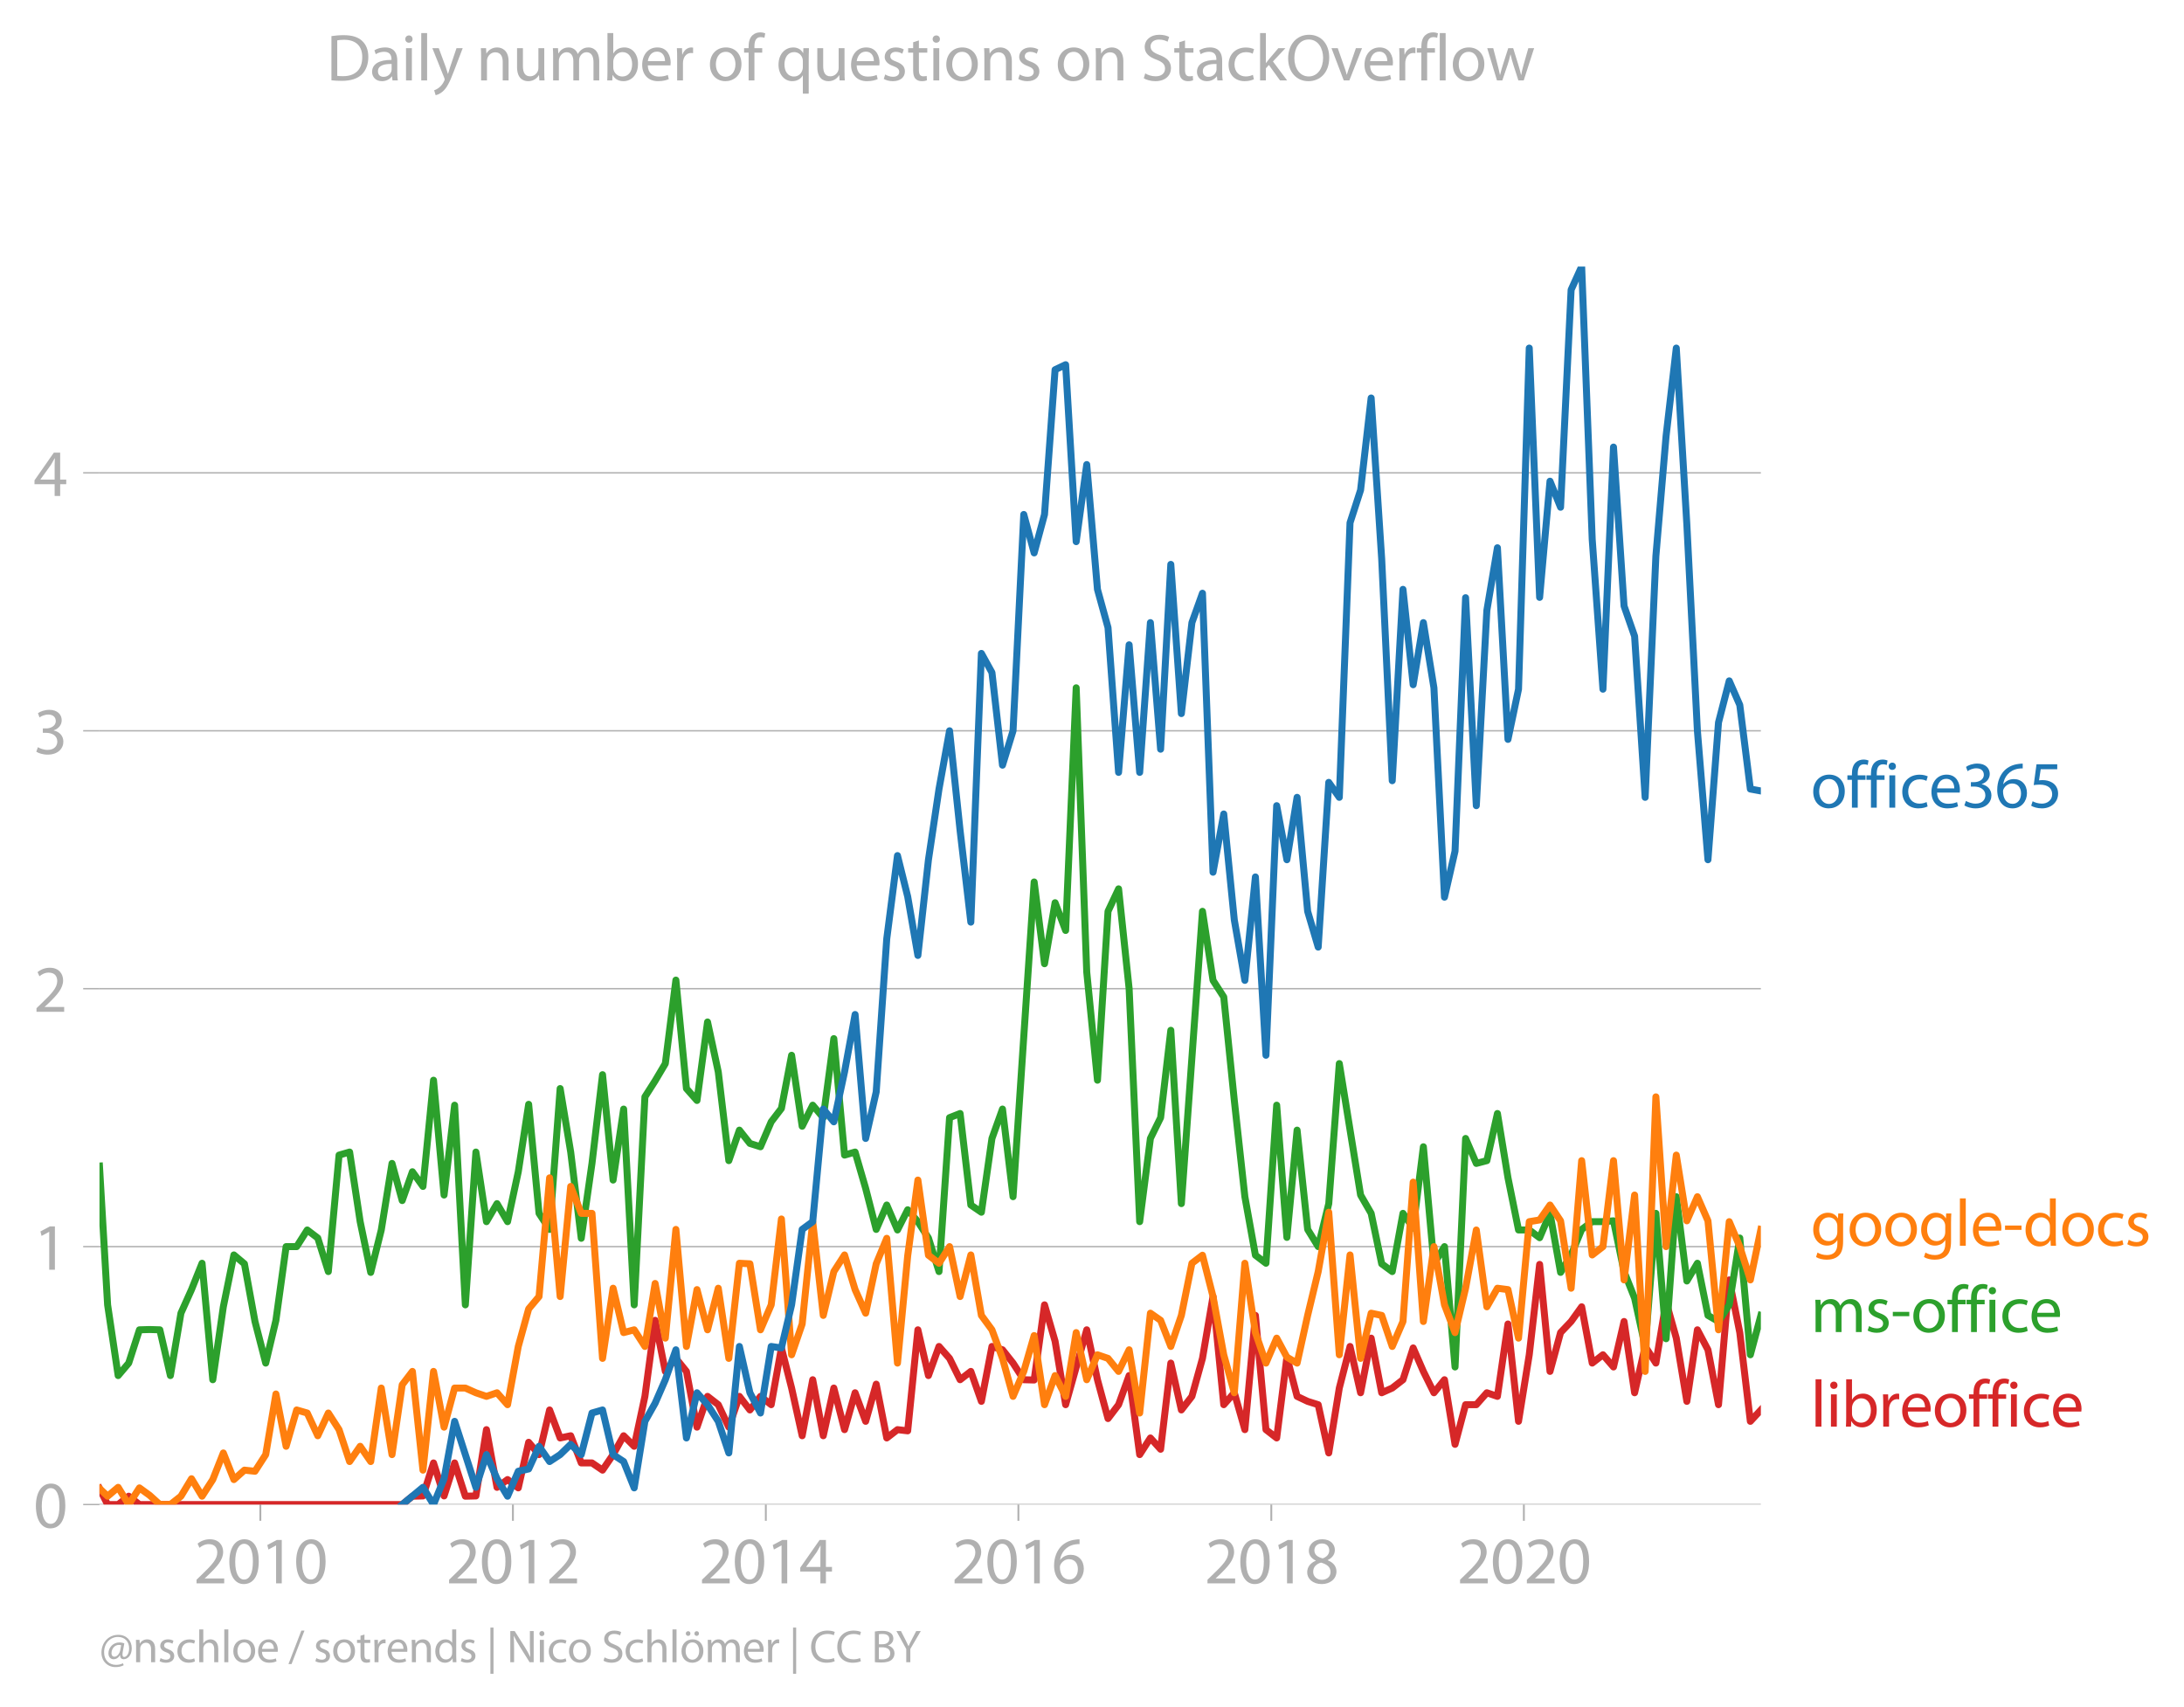 <svg xmlns:xlink="http://www.w3.org/1999/xlink" width="625.941" height="489.243" viewBox="0 0 469.456 366.932" xmlns="http://www.w3.org/2000/svg"><defs><style>*{stroke-linejoin:round;stroke-linecap:butt}</style></defs><g id="figure_1"><path d="M0 366.932h469.456V0H0v366.932z" style="fill:none" id="patch_1"/><g id="axes_1"><path d="M21.382 323.405h357.12V57.293H21.382v266.112z" style="fill:none" id="patch_2"/><g id="matplotlib.axis_1"><g id="xtick_1"><g id="line2d_1"><defs><path id="m8a75f065c1" d="M0 0v3.5" style="stroke:#b0b0b0;stroke-width:.4"/></defs><use xlink:href="#m8a75f065c1" x="55.963" y="323.405" style="fill:#b0b0b0;stroke:#b0b0b0;stroke-width:.4"/></g><g style="fill:#b0b0b0" transform="matrix(.14 0 0 -.14 41.6 340.345)" id="text_1"><defs><path id="MyriadPro-Regular-32" d="M2944 0v467H1075v13l333 307c877 845 1434 1466 1434 2234 0 595-378 1209-1274 1209-480 0-890-179-1178-422l180-397c192 160 505 352 883 352 621 0 825-390 825-813-6-627-486-1164-1548-2176L288 346V0h2656z" transform="scale(.016)"/><path id="MyriadPro-Regular-30" d="M1677 4230c-845 0-1447-768-1447-2163C243 691 794-70 1606-70c922 0 1447 780 1447 2195 0 1325-499 2105-1376 2105zm-32-435c582 0 845-672 845-1696 0-1062-276-1734-852-1734-512 0-844 614-844 1696 0 1133 358 1734 851 1734z" transform="scale(.016)"/><path id="MyriadPro-Regular-31" d="M1510 0h544v4160h-480l-908-486 108-429 724 390h12V0z" transform="scale(.016)"/></defs><use xlink:href="#MyriadPro-Regular-32"/><use xlink:href="#MyriadPro-Regular-30" x="51.3"/><use xlink:href="#MyriadPro-Regular-31" x="102.6"/><use xlink:href="#MyriadPro-Regular-30" x="153.9"/></g></g><g id="xtick_2"><use xlink:href="#m8a75f065c1" x="110.253" y="323.405" style="fill:#b0b0b0;stroke:#b0b0b0;stroke-width:.4" id="line2d_2"/><g style="fill:#b0b0b0" transform="matrix(.14 0 0 -.14 95.89 340.345)" id="text_2"><use xlink:href="#MyriadPro-Regular-32"/><use xlink:href="#MyriadPro-Regular-30" x="51.3"/><use xlink:href="#MyriadPro-Regular-31" x="102.6"/><use xlink:href="#MyriadPro-Regular-32" x="153.9"/></g></g><g id="xtick_3"><use xlink:href="#m8a75f065c1" x="164.616" y="323.405" style="fill:#b0b0b0;stroke:#b0b0b0;stroke-width:.4" id="line2d_3"/><g style="fill:#b0b0b0" transform="matrix(.14 0 0 -.14 150.253 340.345)" id="text_3"><defs><path id="MyriadPro-Regular-34" d="M2560 0v1133h582v441h-582v2586h-608L96 1504v-371h1933V0h531zM666 1574v13l1017 1415c115 192 218 371 346 614h19c-13-218-19-435-19-653V1574H666z" transform="scale(.016)"/></defs><use xlink:href="#MyriadPro-Regular-32"/><use xlink:href="#MyriadPro-Regular-30" x="51.3"/><use xlink:href="#MyriadPro-Regular-31" x="102.6"/><use xlink:href="#MyriadPro-Regular-34" x="153.9"/></g></g><g id="xtick_4"><use xlink:href="#m8a75f065c1" x="218.906" y="323.405" style="fill:#b0b0b0;stroke:#b0b0b0;stroke-width:.4" id="line2d_4"/><g style="fill:#b0b0b0" transform="matrix(.14 0 0 -.14 204.543 340.345)" id="text_4"><defs><path id="MyriadPro-Regular-36" d="M2662 4224c-102 0-243-6-409-32-525-64-986-275-1331-614-410-410-704-1056-704-1876C218 621 800-70 1690-70c864 0 1382 704 1382 1465 0 813-518 1344-1254 1344-461 0-807-217-1005-480h-19c96 685 563 1331 1446 1479 160 25 307 32 422 25v461zM1690 365c-589 0-903 505-916 1190 0 103 26 186 64 250 154 301 468 512 807 512 518 0 857-359 857-954s-326-998-806-998h-6z" transform="scale(.016)"/></defs><use xlink:href="#MyriadPro-Regular-32"/><use xlink:href="#MyriadPro-Regular-30" x="51.3"/><use xlink:href="#MyriadPro-Regular-31" x="102.6"/><use xlink:href="#MyriadPro-Regular-36" x="153.9"/></g></g><g id="xtick_5"><use xlink:href="#m8a75f065c1" x="273.269" y="323.405" style="fill:#b0b0b0;stroke:#b0b0b0;stroke-width:.4" id="line2d_5"/><g style="fill:#b0b0b0" transform="matrix(.14 0 0 -.14 258.906 340.345)" id="text_5"><defs><path id="MyriadPro-Regular-38" d="M1062 2170c-512-218-825-589-825-1114C237 448 762-70 1632-70c794 0 1414 486 1414 1209 0 506-320 871-838 1075v20c512 243 685 620 685 972 0 519-403 1024-1210 1024-729 0-1286-448-1286-1107 0-358 198-717 659-934l6-19zm583-1831c-531 0-851 371-832 794 0 397 262 717 749 857 563-160 915-403 915-908 0-423-327-743-832-743zm6 3488c506 0 704-345 704-678 0-378-275-634-633-755-480 128-794 352-794 768 0 358 256 665 723 665z" transform="scale(.016)"/></defs><use xlink:href="#MyriadPro-Regular-32"/><use xlink:href="#MyriadPro-Regular-30" x="51.3"/><use xlink:href="#MyriadPro-Regular-31" x="102.6"/><use xlink:href="#MyriadPro-Regular-38" x="153.9"/></g></g><g id="xtick_6"><use xlink:href="#m8a75f065c1" x="327.559" y="323.405" style="fill:#b0b0b0;stroke:#b0b0b0;stroke-width:.4" id="line2d_6"/><g style="fill:#b0b0b0" transform="matrix(.14 0 0 -.14 313.196 340.345)" id="text_6"><use xlink:href="#MyriadPro-Regular-32"/><use xlink:href="#MyriadPro-Regular-30" x="51.3"/><use xlink:href="#MyriadPro-Regular-32" x="102.6"/><use xlink:href="#MyriadPro-Regular-30" x="153.9"/></g></g></g><g id="matplotlib.axis_2"><g id="ytick_1"><path d="M21.382 323.405h357.12" clip-path="url(#p6415abeaad)" style="fill:none;stroke:#b0b0b0;stroke-width:.3;stroke-linecap:square" id="line2d_7"/><g id="line2d_8"><defs><path id="m6f4b4f9ebb" d="M0 0h-3.5" style="stroke:#b0b0b0;stroke-width:.3"/></defs><use xlink:href="#m6f4b4f9ebb" x="21.382" y="323.405" style="fill:#b0b0b0;stroke:#b0b0b0;stroke-width:.3"/></g><use xlink:href="#MyriadPro-Regular-30" style="fill:#b0b0b0" transform="matrix(.14 0 0 -.14 7.2 328.375)" id="text_7"/></g><g id="ytick_2"><path d="M21.382 267.965h357.12" clip-path="url(#p6415abeaad)" style="fill:none;stroke:#b0b0b0;stroke-width:.3;stroke-linecap:square" id="line2d_9"/><use xlink:href="#m6f4b4f9ebb" x="21.382" y="267.965" style="fill:#b0b0b0;stroke:#b0b0b0;stroke-width:.3" id="line2d_10"/><use xlink:href="#MyriadPro-Regular-31" style="fill:#b0b0b0" transform="matrix(.14 0 0 -.14 7.2 272.935)" id="text_8"/></g><g id="ytick_3"><path d="M21.382 212.525h357.12" clip-path="url(#p6415abeaad)" style="fill:none;stroke:#b0b0b0;stroke-width:.3;stroke-linecap:square" id="line2d_11"/><use xlink:href="#m6f4b4f9ebb" x="21.382" y="212.525" style="fill:#b0b0b0;stroke:#b0b0b0;stroke-width:.3" id="line2d_12"/><use xlink:href="#MyriadPro-Regular-32" style="fill:#b0b0b0" transform="matrix(.14 0 0 -.14 7.2 217.495)" id="text_9"/></g><g id="ytick_4"><path d="M21.382 157.085h357.12" clip-path="url(#p6415abeaad)" style="fill:none;stroke:#b0b0b0;stroke-width:.3;stroke-linecap:square" id="line2d_13"/><use xlink:href="#m6f4b4f9ebb" x="21.382" y="157.085" style="fill:#b0b0b0;stroke:#b0b0b0;stroke-width:.3" id="line2d_14"/><g style="fill:#b0b0b0" transform="matrix(.14 0 0 -.14 7.2 162.055)" id="text_10"><defs><path id="MyriadPro-Regular-33" d="M269 211C474 77 883-70 1350-70c999 0 1517 582 1517 1248 0 582-416 966-928 1068v13c512 186 768 551 768 979 0 506-371 992-1190 992-448 0-871-160-1088-320l147-409c179 128 499 275 832 275 518 0 730-294 730-627 0-493-519-704-928-704H896v-423h314c544 0 1068-249 1075-832 6-345-218-806-941-806-390 0-762 160-922 262L269 211z" transform="scale(.016)"/></defs><use xlink:href="#MyriadPro-Regular-33"/></g></g><g id="ytick_5"><path d="M21.382 101.645h357.12" clip-path="url(#p6415abeaad)" style="fill:none;stroke:#b0b0b0;stroke-width:.3;stroke-linecap:square" id="line2d_15"/><use xlink:href="#m6f4b4f9ebb" x="21.382" y="101.645" style="fill:#b0b0b0;stroke:#b0b0b0;stroke-width:.3" id="line2d_16"/><use xlink:href="#MyriadPro-Regular-34" style="fill:#b0b0b0" transform="matrix(.14 0 0 -.14 7.2 106.615)" id="text_11"/></g></g><path d="m21.382 319.94 1.749 3.465h2.266l2.269-1.788 2.305 1.788h56.483l2.193-1.788 2.27-.06 2.268-7.094 2.268 7.094 2.268-7.094 2.306 7.154 2.268-.06 2.27-14.247 2.267 12.4 2.268-1.67 2.305 1.788 2.231-9.805 2.23 2.652 2.27-9.598 2.268 6.021 2.268-.477 2.268 5.842h2.306l2.268 1.55 2.27-3.338 2.267-4.054 2.268 2.265 2.305-10.73 2.194-16.35 2.193 10.985 2.27-2.802 2.268 2.802 2.268 11.982 2.268-6.617 2.306 1.788 2.268 4.83 2.27-6.618 2.266 2.921 2.269-2.92 2.305 1.787 2.194-12.199 2.192 8.623 2.27 10.253 2.268-12.042 2.269 12.042 2.268-10.253 2.305 8.942 2.268-7.929 2.27 6.14 2.267-7.988 2.268 11.565 2.306-1.788 2.194.255 2.192-21.716 2.27 9.836 2.268-6.26 2.268 2.564 2.268 4.59 2.306-1.788 2.268 6.438 2.27-11.803 2.267.715 2.268 2.862 2.305 3.576 2.231.062 2.23-16.157 2.27 7.81 2.268 13.65 4.537-16.095 2.305 10.73 2.268 8.346 2.27-2.98 2.267-6.26 2.268 16.99 2.305-3.577 2.194 2.427 2.193-18.522 2.27 10.074 2.268-2.92 2.268-8.168 2.268-13.294 2.306 23.25 2.268-2.564 2.27 7.929 2.266-24.56 2.269 24.56 2.305 1.788 2.194-17.373 2.192 8.431 2.27 1.073 2.268.715 2.269 10.373 2.268-13.95 2.305-8.941 2.269 9.955 2.27-11.744 2.266 11.744 2.268-1.013 2.306-1.789 2.194-6.834 2.192 5.046 2.27 4.59 2.268-2.802 2.268 13.89 2.269-8.525h2.305l2.268-2.563 2.27.775 2.267-15.559 2.268 20.924 2.306-14.307 2.23-19.425 2.23 23.002 2.27-8.346 2.268-2.384 2.268-3.16 2.269 12.102 2.305-1.789 2.268 2.623 2.27-9.776 2.267 15.32 2.268-9.955 2.306 3.577 2.193-13.158 2.193 7.792 2.27 13.592 2.268-15.38 2.268 4.292 2.268 11.803 2.306-26.825 2.268 11.326 2.27 19.076 2.267-2.444h0" clip-path="url(#p6415abeaad)" style="fill:none;stroke:#d62728;stroke-width:1.5;stroke-linecap:square" id="line2d_17"/><path d="m21.382 250.64 1.749 29.844 2.266 15.201 2.269-2.682 2.305-7.154 2.194-.064 2.192.064 2.27 9.836 2.268-13.413 2.269-5.067 2.268-5.663 2.305 25.037 2.269-15.678 2.27-11.147 2.266 1.907 2.268 12.4 2.306 8.942 2.194-9.198 2.192-15.84h2.27l2.268-3.577 2.268 1.73 2.269 7.212 2.305-25.037 2.268-.656 2.27 14.963 2.267 10.91 2.268-9.122 2.306-14.307 2.193 7.984 2.193-6.195 2.27 3.16 2.268-22.833 2.268 24.68 2.268-19.314 2.306 42.92 2.268-32.846 2.27 14.963 2.267-3.875 2.268 3.875 2.305-10.73 2.231-14.492 2.23 23.434 2.27 3.457 2.268-30.283 2.268 13.651 2.268 18.54 2.306-16.096 2.268-19.076 2.27 22.653 2.267-15.26 2.268 42.086 2.305-44.71 2.194-3.449 2.193-3.704 2.27-17.944 2.268 23.309 2.268 2.563 2.268-16.87 2.306 10.73 2.268 19.076 2.27-6.557 2.266 2.861 2.269.715 2.305-5.365 2.194-2.874 2.192-11.433 2.27 15.261 2.268-4.53 2.269 2.682 2.268-16.99 2.305 25.038 2.268-.656 2.27 7.81 2.267 8.822 2.268-5.246 2.306 5.365 2.194-4.343 2.192 2.555 2.27 3.517 2.268 7.213 2.268-33.085 2.268-.894 2.306 19.672 2.268 1.55 2.27-15.857 2.267-6.319 2.268 18.838 4.536-67.65 2.23 17.575 2.27-13.115 2.268 5.961 2.268-52.16 2.269 61.102 2.305 23.25 2.268-36.305 2.27-4.829 2.267 21.461 2.268 50.075 2.305-17.884 2.194-4.47 2.193-18.779 2.27 37.258 4.536-62.832 2.268 14.844 2.306 3.577 2.268 22.235 2.27 20.686 2.266 12.578 2.269 1.729 2.305-33.98 2.194 28.423 2.192-23.057 2.27 21.341 2.268 3.696 2.269-9.24 2.268-30.104 4.574 28.256 2.27 3.935 2.266 10.85 2.268 1.668 2.306-12.518 2.194 3.193 2.192-17.5 2.27 25.156 2.268-3.696 2.268 25.872 2.269-49.12 2.305 5.364 2.268-.596 2.27-10.134 2.267 13.83 2.268 11.207h2.306l2.23 1.665 2.23-5.241 2.27 12.697 2.268-3.755 2.268-5.485 2.269-1.669h2.305l2.268-.179 2.27 10.91 2.267 5.722 2.268 10.373 2.306-28.614 2.193 26.953 2.193-30.53 2.27 18.122 2.268-3.815 2.268 11.207 2.268 1.312 2.306-3.577 2.268-14.367 2.27 25.097 2.267-8.465h0" clip-path="url(#p6415abeaad)" style="fill:none;stroke:#2ca02c;stroke-width:1.5;stroke-linecap:square" id="line2d_18"/><path d="m21.382 319.94 1.749 1.677 2.266-1.908 2.269 3.696 2.305-3.577 2.194 1.597 2.192 1.98h2.27l2.268-1.788 2.269-3.756 2.268 3.756 2.305-3.577 2.269-5.723 2.27 5.723 2.266-2.027 2.268.239 2.306-3.577 2.194-13.03 2.192 11.241 2.27-7.809 2.268.656 2.268 4.888 2.269-4.888 2.305 3.577 2.268 6.855 2.27-3.279 2.267 3.28 2.268-15.798 2.306 14.307 2.193-15.01 2.193-2.874 2.27 21.222 2.268-21.222 2.268 11.982 2.268-8.405h2.306l2.268 1.013 2.27.775 2.267-.775 2.268 2.563 2.305-12.518 2.231-8.079 2.23-2.652 2.27-25.514 2.268 25.514 2.268-23.666 2.268 5.783h2.306l2.268 31.177 2.27-15.082 2.267 9.538 2.268-.596 2.305 3.577 2.194-13.54 2.193 11.751 2.27-23.368 2.268 25.157 2.268-12.22 2.268 8.643 2.306-8.942 2.268 15.082 2.27-20.447 2.266.12 2.269 14.187 2.305-5.365 2.194-18.459 2.192 29.19 2.27-6.618 2.268-21.997 2.269 20.15 2.268-9.42 2.305-3.576 2.268 7.451 2.27 5.067 2.267-10.61 2.268-5.485 2.306 26.826 2.194-23.058 2.192-16.287 2.27 16.155 2.268 1.729 2.268-3.577 2.268 10.73 2.306-8.941 2.268 12.995 2.27 3.1 2.267 6.14 2.268 8.167 2.305-5.365 2.231-7.709 2.23 14.862 2.27-6.259 2.268 4.471 2.268-13.71 2.269 10.133 2.305-5.365 2.268.775 2.27 2.802 2.267-4.65 2.268 13.592 2.305-21.46 2.194 1.532 2.193 5.62 2.27-6.676 2.268-11.207 2.268-1.729 2.268 8.882 2.306 12.52 2.268 8.166 2.27-27.84 2.266 14.904 2.269 6.558 2.305-5.366 2.194 4.088 2.192 1.278 2.27-10.254 2.268-9.419 2.269-12.757 2.268 30.641 2.305-21.46 2.269 22.235 2.27-9.717 2.266.477 2.268 6.677 2.306-5.365 2.194-29.956 2.192 29.956 2.27-16.096 2.268 12.519 2.268 5.961 2.269-9.538 2.305-12.519 2.268 16.513 2.27-3.994 2.267.298 2.268 10.432 2.306-25.037 2.23-.37 2.23-3.207 2.27 3.398 2.268 14.486 2.268-27.422 2.269 20.269 2.305-1.789 2.268-18.48 2.27 25.634 2.267-18.242 2.268 37.914 2.306-59.017 2.193 32.191 2.193-19.672 2.27 14.128 2.268-5.186 2.268 5.186 2.268 23.428 2.306-23.249 2.268 5.365 2.27 7.154 2.267-10.85h0" clip-path="url(#p6415abeaad)" style="fill:none;stroke:#ff7f0e;stroke-width:1.5;stroke-linecap:square" id="line2d_19"/><g style="fill:#1f77b4" transform="matrix(.14 0 0 -.14 389.215 173.605)" id="text_12"><defs><path id="MyriadPro-Regular-6f" d="M1779 3168c-857 0-1536-608-1536-1645C243 544 890-70 1728-70c749 0 1542 499 1542 1644 0 948-601 1594-1491 1594zm-13-422c666 0 928-666 928-1191 0-697-403-1203-940-1203-551 0-941 512-941 1190 0 589 288 1204 953 1204z" transform="scale(.016)"/><path id="MyriadPro-Regular-66" d="M1082 0v2669h748v429h-748v166c0 474 121 896 601 896 160 0 275-32 359-70l76 435c-108 45-281 89-480 89-262 0-544-83-755-288-262-249-358-646-358-1081v-147H90v-429h435V0h557z" transform="scale(.016)"/><path id="MyriadPro-Regular-69" d="M1030 0v3098H467V0h563zM749 4320c-205 0-352-154-352-352 0-192 141-346 339-346 224 0 365 154 358 346 0 198-134 352-345 352z" transform="scale(.016)"/><path id="MyriadPro-Regular-63" d="M2579 538c-160-71-371-154-691-154-614 0-1075 442-1075 1158 0 647 384 1172 1094 1172 307 0 519-71 653-148l128 436c-154 76-448 160-781 160-1011 0-1664-692-1664-1645C243 570 851-70 1786-70c416 0 742 108 889 185l-96 423z" transform="scale(.016)"/><path id="MyriadPro-Regular-65" d="M2957 1446c6 58 19 148 19 263 0 569-269 1459-1280 1459-902 0-1453-736-1453-1670C243 563 813-70 1766-70c493 0 832 108 1031 198l-96 403c-211-89-455-160-858-160-563 0-1049 314-1062 1075h2176zM787 1850c45 390 295 915 864 915 634 0 787-557 781-915H787z" transform="scale(.016)"/><path id="MyriadPro-Regular-35" d="M2771 4160H781L512 2163c154 19 339 45 576 45 832 0 1190-384 1197-922 0-556-455-902-986-902-377 0-717 128-889 230L269 186C467 58 851-70 1306-70c902 0 1548 608 1548 1420 0 525-268 884-595 1069-256 154-576 224-896 224-153 0-243-13-339-25l160 1068h1587v474z" transform="scale(.016)"/></defs><use xlink:href="#MyriadPro-Regular-6f"/><use xlink:href="#MyriadPro-Regular-66" x="54.9"/><use xlink:href="#MyriadPro-Regular-66" x="84.1"/><use xlink:href="#MyriadPro-Regular-69" x="113.3"/><use xlink:href="#MyriadPro-Regular-63" x="136.7"/><use xlink:href="#MyriadPro-Regular-65" x="181.5"/><use xlink:href="#MyriadPro-Regular-33" x="231.6"/><use xlink:href="#MyriadPro-Regular-36" x="282.9"/><use xlink:href="#MyriadPro-Regular-35" x="334.2"/></g><g style="fill:#ff7f0e" transform="matrix(.14 0 0 -.14 389.215 267.776)" id="text_13"><defs><path id="MyriadPro-Regular-67" d="M3110 2246c0 378 13 628 26 852h-493l-25-468h-13c-135 256-429 538-967 538-710 0-1395-595-1395-1645C243 666 794 13 1562 13c480 0 812 230 985 518h13V186c0-781-422-1082-998-1082-384 0-704 115-909 243l-141-429c250-166 659-256 1030-256 391 0 826 90 1127 372 301 268 441 704 441 1414v1798zm-556-928c0-96-13-204-45-300-122-359-435-576-781-576-608 0-915 505-915 1113 0 717 384 1171 921 1171 410 0 685-268 788-595 25-77 32-160 32-256v-557z" transform="scale(.016)"/><path id="MyriadPro-Regular-6c" d="M467 0h563v4544H467V0z" transform="scale(.016)"/><path id="MyriadPro-Regular-2d" d="M192 1939v-416h1581v416H192z" transform="scale(.016)"/><path id="MyriadPro-Regular-64" d="M2579 4544V2694h-13c-140 250-460 474-934 474-755 0-1395-634-1389-1664C243 563 819-70 1568-70c506 0 883 262 1056 608h13l25-538h506c-19 211-26 525-26 800v3744h-563zm0-3245c0-89-6-166-25-243-103-422-448-672-826-672-608 0-915 518-915 1146 0 684 345 1196 928 1196 422 0 729-294 813-652 19-71 25-167 25-237v-538z" transform="scale(.016)"/><path id="MyriadPro-Regular-73" d="M250 147C467 19 781-70 1120-70c736 0 1158 390 1158 934 0 461-275 730-812 934-404 154-589 269-589 525 0 231 185 423 518 423 288 0 512-103 634-180l141 410c-173 102-448 192-762 192-666 0-1069-410-1069-909 0-371 263-678 819-877 416-153 576-300 576-569 0-256-192-461-601-461-282 0-576 115-743 224L250 147z" transform="scale(.016)"/></defs><use xlink:href="#MyriadPro-Regular-67"/><use xlink:href="#MyriadPro-Regular-6f" x="55.9"/><use xlink:href="#MyriadPro-Regular-6f" x="110.8"/><use xlink:href="#MyriadPro-Regular-67" x="165.7"/><use xlink:href="#MyriadPro-Regular-6c" x="221.6"/><use xlink:href="#MyriadPro-Regular-65" x="245.2"/><use xlink:href="#MyriadPro-Regular-2d" x="295.3"/><use xlink:href="#MyriadPro-Regular-64" x="326"/><use xlink:href="#MyriadPro-Regular-6f" x="382.4"/><use xlink:href="#MyriadPro-Regular-63" x="437.3"/><use xlink:href="#MyriadPro-Regular-73" x="482.1"/></g><g style="fill:#2ca02c" transform="matrix(.14 0 0 -.14 389.215 286.333)" id="text_14"><defs><path id="MyriadPro-Regular-6d" d="M467 0h551v1869c0 96 12 192 44 275 90 282 346 563 698 563 429 0 646-358 646-851V0h551v1914c0 102 19 204 45 281 96 275 345 512 665 512 455 0 672-358 672-953V0h551v1824c0 1075-608 1344-1018 1344-294 0-499-77-685-218-128-96-249-230-345-403h-13c-135 365-455 621-877 621-512 0-800-275-973-570h-19l-26 500H442c19-256 25-519 25-839V0z" transform="scale(.016)"/></defs><use xlink:href="#MyriadPro-Regular-6d"/><use xlink:href="#MyriadPro-Regular-73" x="83.4"/><use xlink:href="#MyriadPro-Regular-2d" x="123"/><use xlink:href="#MyriadPro-Regular-6f" x="153.7"/><use xlink:href="#MyriadPro-Regular-66" x="208.6"/><use xlink:href="#MyriadPro-Regular-66" x="237.8"/><use xlink:href="#MyriadPro-Regular-69" x="267"/><use xlink:href="#MyriadPro-Regular-63" x="290.4"/><use xlink:href="#MyriadPro-Regular-65" x="335.2"/></g><g style="fill:#d62728" transform="matrix(.14 0 0 -.14 389.215 306.661)" id="text_15"><defs><path id="MyriadPro-Regular-62" d="M467 800c0-275-13-589-25-800h486l26 512h19c230-410 589-582 1037-582 691 0 1388 550 1388 1657 7 941-537 1581-1305 1581-499 0-858-224-1056-570h-13v1946H467V800zm557 998c0 90 19 167 32 231 115 429 474 691 858 691 601 0 921-531 921-1152 0-710-352-1190-941-1190-409 0-736 268-844 659-13 64-26 134-26 205v556z" transform="scale(.016)"/><path id="MyriadPro-Regular-72" d="M467 0h557v1651c0 96 13 186 26 263 76 422 358 723 755 723 77 0 134-7 192-19v531c-51 13-96 19-160 19-378 0-717-262-858-678h-25l-20 608H442c19-288 25-602 25-967V0z" transform="scale(.016)"/></defs><use xlink:href="#MyriadPro-Regular-6c"/><use xlink:href="#MyriadPro-Regular-69" x="23.6"/><use xlink:href="#MyriadPro-Regular-62" x="47"/><use xlink:href="#MyriadPro-Regular-72" x="103.9"/><use xlink:href="#MyriadPro-Regular-65" x="136.6"/><use xlink:href="#MyriadPro-Regular-6f" x="186.7"/><use xlink:href="#MyriadPro-Regular-66" x="241.6"/><use xlink:href="#MyriadPro-Regular-66" x="270.8"/><use xlink:href="#MyriadPro-Regular-69" x="300"/><use xlink:href="#MyriadPro-Regular-63" x="323.4"/><use xlink:href="#MyriadPro-Regular-65" x="368.2"/></g><g style="fill:#b0b0b0" transform="matrix(.097 0 0 -.097 21.382 357.303)" id="text_16"><defs><path id="MyriadPro-Regular-40" d="M2867 1632c-70-397-409-870-781-870-281 0-422 204-422 486 0 621 454 1152 1018 1152 147 0 256-26 320-45l-135-723zm384-1773c-262-147-601-224-966-224-947 0-1645 666-1645 1735 0 1299 877 2131 1920 2131 992 0 1549-672 1549-1600 0-743-365-1178-691-1171-212 6-288 230-192 716l217 1159c-166 77-409 134-685 134-889 0-1516-723-1516-1517 0-505 320-806 691-806 384 0 678 186 902 563h26c-19-390 217-563 473-563 602 0 1140 563 1140 1523 0 1069-749 1856-1863 1856-1421 0-2336-1145-2336-2464C275 96 1165-672 2214-672c429 0 788 70 1140 256l-103 275z" transform="scale(.016)"/><path id="MyriadPro-Regular-6e" d="M467 0h563v1862c0 96 13 192 39 263 96 313 384 576 755 576 531 0 717-416 717-915V0h563v1850c0 1062-666 1318-1094 1318-512 0-871-288-1024-582h-13l-32 512H442c19-256 25-519 25-839V0z" transform="scale(.016)"/><path id="MyriadPro-Regular-68" d="M467 0h563v1869c0 109 7 192 39 269 102 307 390 563 755 563 531 0 717-423 717-922V0h563v1843c0 1069-666 1325-1082 1325-211 0-409-64-576-160-172-96-313-237-403-397h-13v1933H467V0z" transform="scale(.016)"/><path id="MyriadPro-Regular-2f" d="m422-256 1792 4640h-435L-6-256h428z" transform="scale(.016)"/><path id="MyriadPro-Regular-74" d="M595 3667v-569H115v-429h480V979c0-365 58-640 218-806C947 19 1158-70 1421-70c217 0 390 38 499 83l-26 422c-83-25-172-38-326-38-314 0-422 217-422 601v1671h806v429h-806v742l-551-173z" transform="scale(.016)"/><path id="MyriadPro-Regular-7c" d="M550 4800v-6400h429v6400H550z" transform="scale(.016)"/><path id="MyriadPro-Regular-4e" d="M1011 0v1843c0 717-13 1235-45 1779l20 7c217-467 505-960 806-1440L3162 0h563v4314h-525V2509c0-672 13-1197 64-1773l-13-6c-205 441-454 896-774 1401L1094 4314H486V0h525z" transform="scale(.016)"/><path id="MyriadPro-Regular-53" d="M269 211C499 58 954-70 1370-70c1017 0 1510 582 1510 1248 0 633-371 985-1101 1267-595 230-857 429-857 832 0 294 224 646 812 646 391 0 679-128 820-205l153 455c-192 109-512 211-953 211-839 0-1396-499-1396-1171 0-608 436-973 1140-1223 582-224 812-454 812-857 0-435-332-736-902-736-384 0-749 128-998 281L269 211z" transform="scale(.016)"/><path id="MyriadPro-Regular-f6" d="M1165 3648c185 0 313 154 313 326 0 186-134 327-313 327s-327-147-327-327c0-172 135-326 320-326h7zm1184 0c185 0 313 154 313 326 0 186-134 327-313 327s-320-147-320-327c0-172 128-326 313-326h7zm-570-480c-857 0-1536-608-1536-1645C243 544 890-70 1728-70c749 0 1542 499 1542 1644 0 948-601 1594-1491 1594zm-13-422c666 0 928-666 928-1191 0-697-403-1203-940-1203-551 0-941 512-941 1190 0 589 288 1204 953 1204z" transform="scale(.016)"/><path id="MyriadPro-Regular-43" d="M3386 582c-224-108-570-179-909-179-1050 0-1658 679-1658 1735 0 1132 672 1779 1683 1779 359 0 660-77 871-179l134 454c-147 77-486 192-1024 192-1337 0-2253-915-2253-2266C230 704 1146-70 2362-70c524 0 934 108 1139 211l-115 441z" transform="scale(.016)"/><path id="MyriadPro-Regular-42" d="M486 13c186-26 480-51 864-51 704 0 1191 128 1492 403 217 211 364 493 364 864 0 640-480 979-889 1081v13c454 167 729 531 729 947 0 340-134 596-358 762-269 218-627 314-1184 314-390 0-774-39-1018-90V13zm557 3865c90 20 237 39 493 39 563 0 947-199 947-704 0-416-345-723-934-723h-506v1388zm0-1811h461c608 0 1114-243 1114-832 0-627-532-838-1108-838-198 0-358 6-467 25v1645z" transform="scale(.016)"/><path id="MyriadPro-Regular-59" d="M2010 0v1837l1446 2477h-634l-620-1191c-167-326-314-608-436-889h-12c-135 300-263 563-429 889L717 4314H83l1363-2484V0h564z" transform="scale(.016)"/></defs><use xlink:href="#MyriadPro-Regular-40"/><use xlink:href="#MyriadPro-Regular-6e" x="73.7"/><use xlink:href="#MyriadPro-Regular-73" x="129.2"/><use xlink:href="#MyriadPro-Regular-63" x="168.8"/><use xlink:href="#MyriadPro-Regular-68" x="213.6"/><use xlink:href="#MyriadPro-Regular-6c" x="269.1"/><use xlink:href="#MyriadPro-Regular-6f" x="292.7"/><use xlink:href="#MyriadPro-Regular-65" x="347.6"/><use xlink:href="#MyriadPro-Regular-20" x="397.7"/><use xlink:href="#MyriadPro-Regular-2f" x="418.9"/><use xlink:href="#MyriadPro-Regular-20" x="453.2"/><use xlink:href="#MyriadPro-Regular-73" x="474.4"/><use xlink:href="#MyriadPro-Regular-6f" x="514"/><use xlink:href="#MyriadPro-Regular-74" x="568.9"/><use xlink:href="#MyriadPro-Regular-72" x="602"/><use xlink:href="#MyriadPro-Regular-65" x="634.7"/><use xlink:href="#MyriadPro-Regular-6e" x="684.8"/><use xlink:href="#MyriadPro-Regular-64" x="740.3"/><use xlink:href="#MyriadPro-Regular-73" x="796.7"/><use xlink:href="#MyriadPro-Regular-20" x="836.3"/><use xlink:href="#MyriadPro-Regular-7c" x="857.5"/><use xlink:href="#MyriadPro-Regular-20" x="881.4"/><use xlink:href="#MyriadPro-Regular-4e" x="902.6"/><use xlink:href="#MyriadPro-Regular-69" x="968.4"/><use xlink:href="#MyriadPro-Regular-63" x="991.8"/><use xlink:href="#MyriadPro-Regular-6f" x="1036.6"/><use xlink:href="#MyriadPro-Regular-20" x="1091.5"/><use xlink:href="#MyriadPro-Regular-53" x="1112.7"/><use xlink:href="#MyriadPro-Regular-63" x="1162"/><use xlink:href="#MyriadPro-Regular-68" x="1206.8"/><use xlink:href="#MyriadPro-Regular-6c" x="1262.3"/><use xlink:href="#MyriadPro-Regular-f6" x="1285.9"/><use xlink:href="#MyriadPro-Regular-6d" x="1340.8"/><use xlink:href="#MyriadPro-Regular-65" x="1424.2"/><use xlink:href="#MyriadPro-Regular-72" x="1474.3"/><use xlink:href="#MyriadPro-Regular-20" x="1507"/><use xlink:href="#MyriadPro-Regular-7c" x="1528.2"/><use xlink:href="#MyriadPro-Regular-20" x="1552.1"/><use xlink:href="#MyriadPro-Regular-43" x="1573.3"/><use xlink:href="#MyriadPro-Regular-43" x="1631.3"/><use xlink:href="#MyriadPro-Regular-20" x="1689.3"/><use xlink:href="#MyriadPro-Regular-42" x="1710.5"/><use xlink:href="#MyriadPro-Regular-59" x="1764.7"/></g><g style="fill:#b0b0b0" transform="matrix(.14 0 0 -.14 70.155 17.293)" id="text_17"><defs><path id="MyriadPro-Regular-44" d="M486 13c282-32 615-51 1012-51 838 0 1504 217 1907 620 403 397 621 973 621 1677 0 698-224 1197-608 1549-378 352-948 538-1748 538-441 0-844-39-1184-90V13zm557 3833c147 32 365 58 653 58 1178 0 1754-646 1747-1664 0-1165-646-1830-1837-1830-217 0-422 6-563 32v3404z" transform="scale(.016)"/><path id="MyriadPro-Regular-61" d="M2643 1901c0 621-230 1267-1177 1267-391 0-762-109-1018-275l128-371c218 140 518 230 806 230 634 0 704-461 704-717v-64C890 1978 224 1568 224 819c0-448 320-889 947-889 442 0 775 217 947 460h20l44-390h512c-38 211-51 474-51 742v1159zm-544-858c0-57-13-121-32-179-89-262-345-518-749-518-288 0-531 172-531 537 0 602 698 711 1312 698v-538z" transform="scale(.016)"/><path id="MyriadPro-Regular-79" d="M58 3098 1203 243c26-70 39-115 39-147s-20-77-45-134c-128-288-320-506-474-628-166-140-352-230-493-275l141-473c141 25 416 121 691 364 384 333 660 877 1063 1940l845 2208h-596l-614-1818c-77-224-141-461-198-646h-13c-51 185-128 428-199 633L672 3098H58z" transform="scale(.016)"/><path id="MyriadPro-Regular-75" d="M3059 3098h-563V1197c0-103-19-205-51-288-103-250-365-512-743-512-512 0-691 397-691 985v1716H448V1286C448 198 1030-70 1517-70c550 0 877 326 1024 576h13l32-506h499c-19 243-26 525-26 845v2253z" transform="scale(.016)"/><path id="MyriadPro-Regular-71" d="M2579-1267h563v3513c0 320 7 589 20 852h-532l-19-468h-13c-153 301-473 538-953 538-653 0-1402-512-1402-1670C243 557 832-70 1555-70c499 0 845 243 1011 550h13v-1747zm0 2528c0-83-19-192-45-269-128-390-441-614-806-614-621 0-915 537-915 1152 0 697 352 1190 934 1190 423 0 723-294 807-640 19-70 25-160 25-237v-582z" transform="scale(.016)"/><path id="MyriadPro-Regular-6b" d="M1024 4544H467V0h557v1165l288 320L2381 0h685L1702 1824l1197 1274h-678l-909-1069c-90-109-198-243-275-352h-13v2867z" transform="scale(.016)"/><path id="MyriadPro-Regular-4f" d="M2234 4384c-1152 0-2004-896-2004-2266C230 813 1030-70 2170-70c1100 0 2003 787 2003 2272 0 1280-762 2182-1939 2182zm-26-454c928 0 1376-896 1376-1754 0-979-499-1792-1382-1792-877 0-1376 826-1376 1747 0 947 460 1799 1382 1799z" transform="scale(.016)"/><path id="MyriadPro-Regular-76" d="M83 3098 1261 0h537l1216 3098h-588l-602-1741c-102-282-192-538-262-794h-20c-64 256-147 512-249 794L685 3098H83z" transform="scale(.016)"/><path id="MyriadPro-Regular-77" d="M115 3098 1050 0h512l499 1472c109 333 205 653 281 1024h13c77-365 167-672 275-1018L3104 0h512l998 3098h-556l-442-1556c-102-364-186-691-237-1004h-19c-70 313-160 640-275 1011l-480 1549h-474l-505-1575c-103-339-205-672-276-985h-19c-57 320-141 640-230 985L691 3098H115z" transform="scale(.016)"/></defs><use xlink:href="#MyriadPro-Regular-44"/><use xlink:href="#MyriadPro-Regular-61" x="66.6"/><use xlink:href="#MyriadPro-Regular-69" x="114.8"/><use xlink:href="#MyriadPro-Regular-6c" x="138.2"/><use xlink:href="#MyriadPro-Regular-79" x="161.8"/><use xlink:href="#MyriadPro-Regular-20" x="208.9"/><use xlink:href="#MyriadPro-Regular-6e" x="230.1"/><use xlink:href="#MyriadPro-Regular-75" x="285.6"/><use xlink:href="#MyriadPro-Regular-6d" x="340.7"/><use xlink:href="#MyriadPro-Regular-62" x="424.1"/><use xlink:href="#MyriadPro-Regular-65" x="481"/><use xlink:href="#MyriadPro-Regular-72" x="531.1"/><use xlink:href="#MyriadPro-Regular-20" x="563.8"/><use xlink:href="#MyriadPro-Regular-6f" x="585"/><use xlink:href="#MyriadPro-Regular-66" x="639.9"/><use xlink:href="#MyriadPro-Regular-20" x="669.1"/><use xlink:href="#MyriadPro-Regular-71" x="690.3"/><use xlink:href="#MyriadPro-Regular-75" x="746.6"/><use xlink:href="#MyriadPro-Regular-65" x="801.7"/><use xlink:href="#MyriadPro-Regular-73" x="851.8"/><use xlink:href="#MyriadPro-Regular-74" x="891.4"/><use xlink:href="#MyriadPro-Regular-69" x="924.5"/><use xlink:href="#MyriadPro-Regular-6f" x="947.9"/><use xlink:href="#MyriadPro-Regular-6e" x="1002.8"/><use xlink:href="#MyriadPro-Regular-73" x="1058.3"/><use xlink:href="#MyriadPro-Regular-20" x="1097.9"/><use xlink:href="#MyriadPro-Regular-6f" x="1119.1"/><use xlink:href="#MyriadPro-Regular-6e" x="1174"/><use xlink:href="#MyriadPro-Regular-20" x="1229.5"/><use xlink:href="#MyriadPro-Regular-53" x="1250.7"/><use xlink:href="#MyriadPro-Regular-74" x="1300"/><use xlink:href="#MyriadPro-Regular-61" x="1333.1"/><use xlink:href="#MyriadPro-Regular-63" x="1381.3"/><use xlink:href="#MyriadPro-Regular-6b" x="1426.1"/><use xlink:href="#MyriadPro-Regular-4f" x="1473"/><use xlink:href="#MyriadPro-Regular-76" x="1541.9"/><use xlink:href="#MyriadPro-Regular-65" x="1590"/><use xlink:href="#MyriadPro-Regular-72" x="1640.1"/><use xlink:href="#MyriadPro-Regular-66" x="1672.8"/><use xlink:href="#MyriadPro-Regular-6c" x="1702"/><use xlink:href="#MyriadPro-Regular-6f" x="1725.6"/><use xlink:href="#MyriadPro-Regular-77" x="1780.5"/></g><path d="m86.454 323.405 4.463-3.696 2.268 3.696 2.268-5.544 2.268-12.34 4.574 14.188 2.27-7.034 2.267 5.186 2.268 3.756 2.305-5.365 2.231-.494 2.23-4.872 2.27 3.28 2.268-1.491 2.268-2.206 2.268 2.206 2.306-8.942 2.268-.656 2.27 9.598 2.267 1.49 2.268 5.663 2.305-14.307 2.194-3.896 2.193-5.046 2.27-6.438 2.268 18.957 2.268-9.717 2.268 2.563 2.306 3.577 2.268 6.796 2.27-22.891 2.266 9.955 2.269 4.352 2.305-14.307 2.194.32 2.192-9.262 2.27-16.215 2.268-1.669 2.269-24.203 2.268 2.742 2.305-10.73 2.268-12.34 2.27 26.647 2.267-10.015 2.268-32.906 2.306-17.884 2.194 8.814 2.192 12.647 2.27-20.567 2.268-15.201 2.268-12.519 2.268 21.46 2.306 19.673 2.268-57.765 2.27 4.113 2.267 19.911 2.268-7.392 2.305-46.498 2.231 8.264 2.23-8.264 2.27-31.118 2.268-1.073 2.268 38.033 2.269-16.572 2.305 26.826 2.268 8.226 2.27 31.118 2.267-27.422 2.268 27.422 2.305-32.19 2.194 27.208 2.193-39.728 2.27 32.072 2.268-19.553 2.268-6.319 2.268 59.97 2.306-12.518 2.268 22.772 2.27 12.996 2.266-22.236 2.269 38.331 2.305-53.651 2.194 11.624 2.192-13.413 2.27 24.501 2.268 7.69 2.269-35.41 2.268 3.22 2.305-59.018 2.269-7.034 2.27-19.791 2.266 34.575 2.268 47.69 2.306-41.132 2.194 20.502 2.192-13.349 2.27 14.01 2.268 45.007 2.268-9.896 2.269-54.486 2.305 44.71 2.268-41.968 2.27-13.472 2.267 41.192 2.268-10.79 2.306-73.324 2.23 53.59 2.23-24.975 2.27 5.603 2.268-46.736 2.268-5.008 2.269 58.66 2.305 32.19 2.268-52.042 2.27 34.158 2.267 6.498 2.268 34.635 2.306-51.863 2.193-25.804 2.193-18.906 2.27 37.914 2.268 44.352 2.268 27.72 2.268-29.508 2.306-8.942 2.268 5.186 2.27 18.063 2.267.417h0" clip-path="url(#p6415abeaad)" style="fill:none;stroke:#1f77b4;stroke-width:1.5;stroke-linecap:square" id="line2d_20"/></g></g><defs><clipPath id="p6415abeaad"><path d="M21.382 57.293h357.12v266.112H21.382z"/></clipPath></defs></svg>